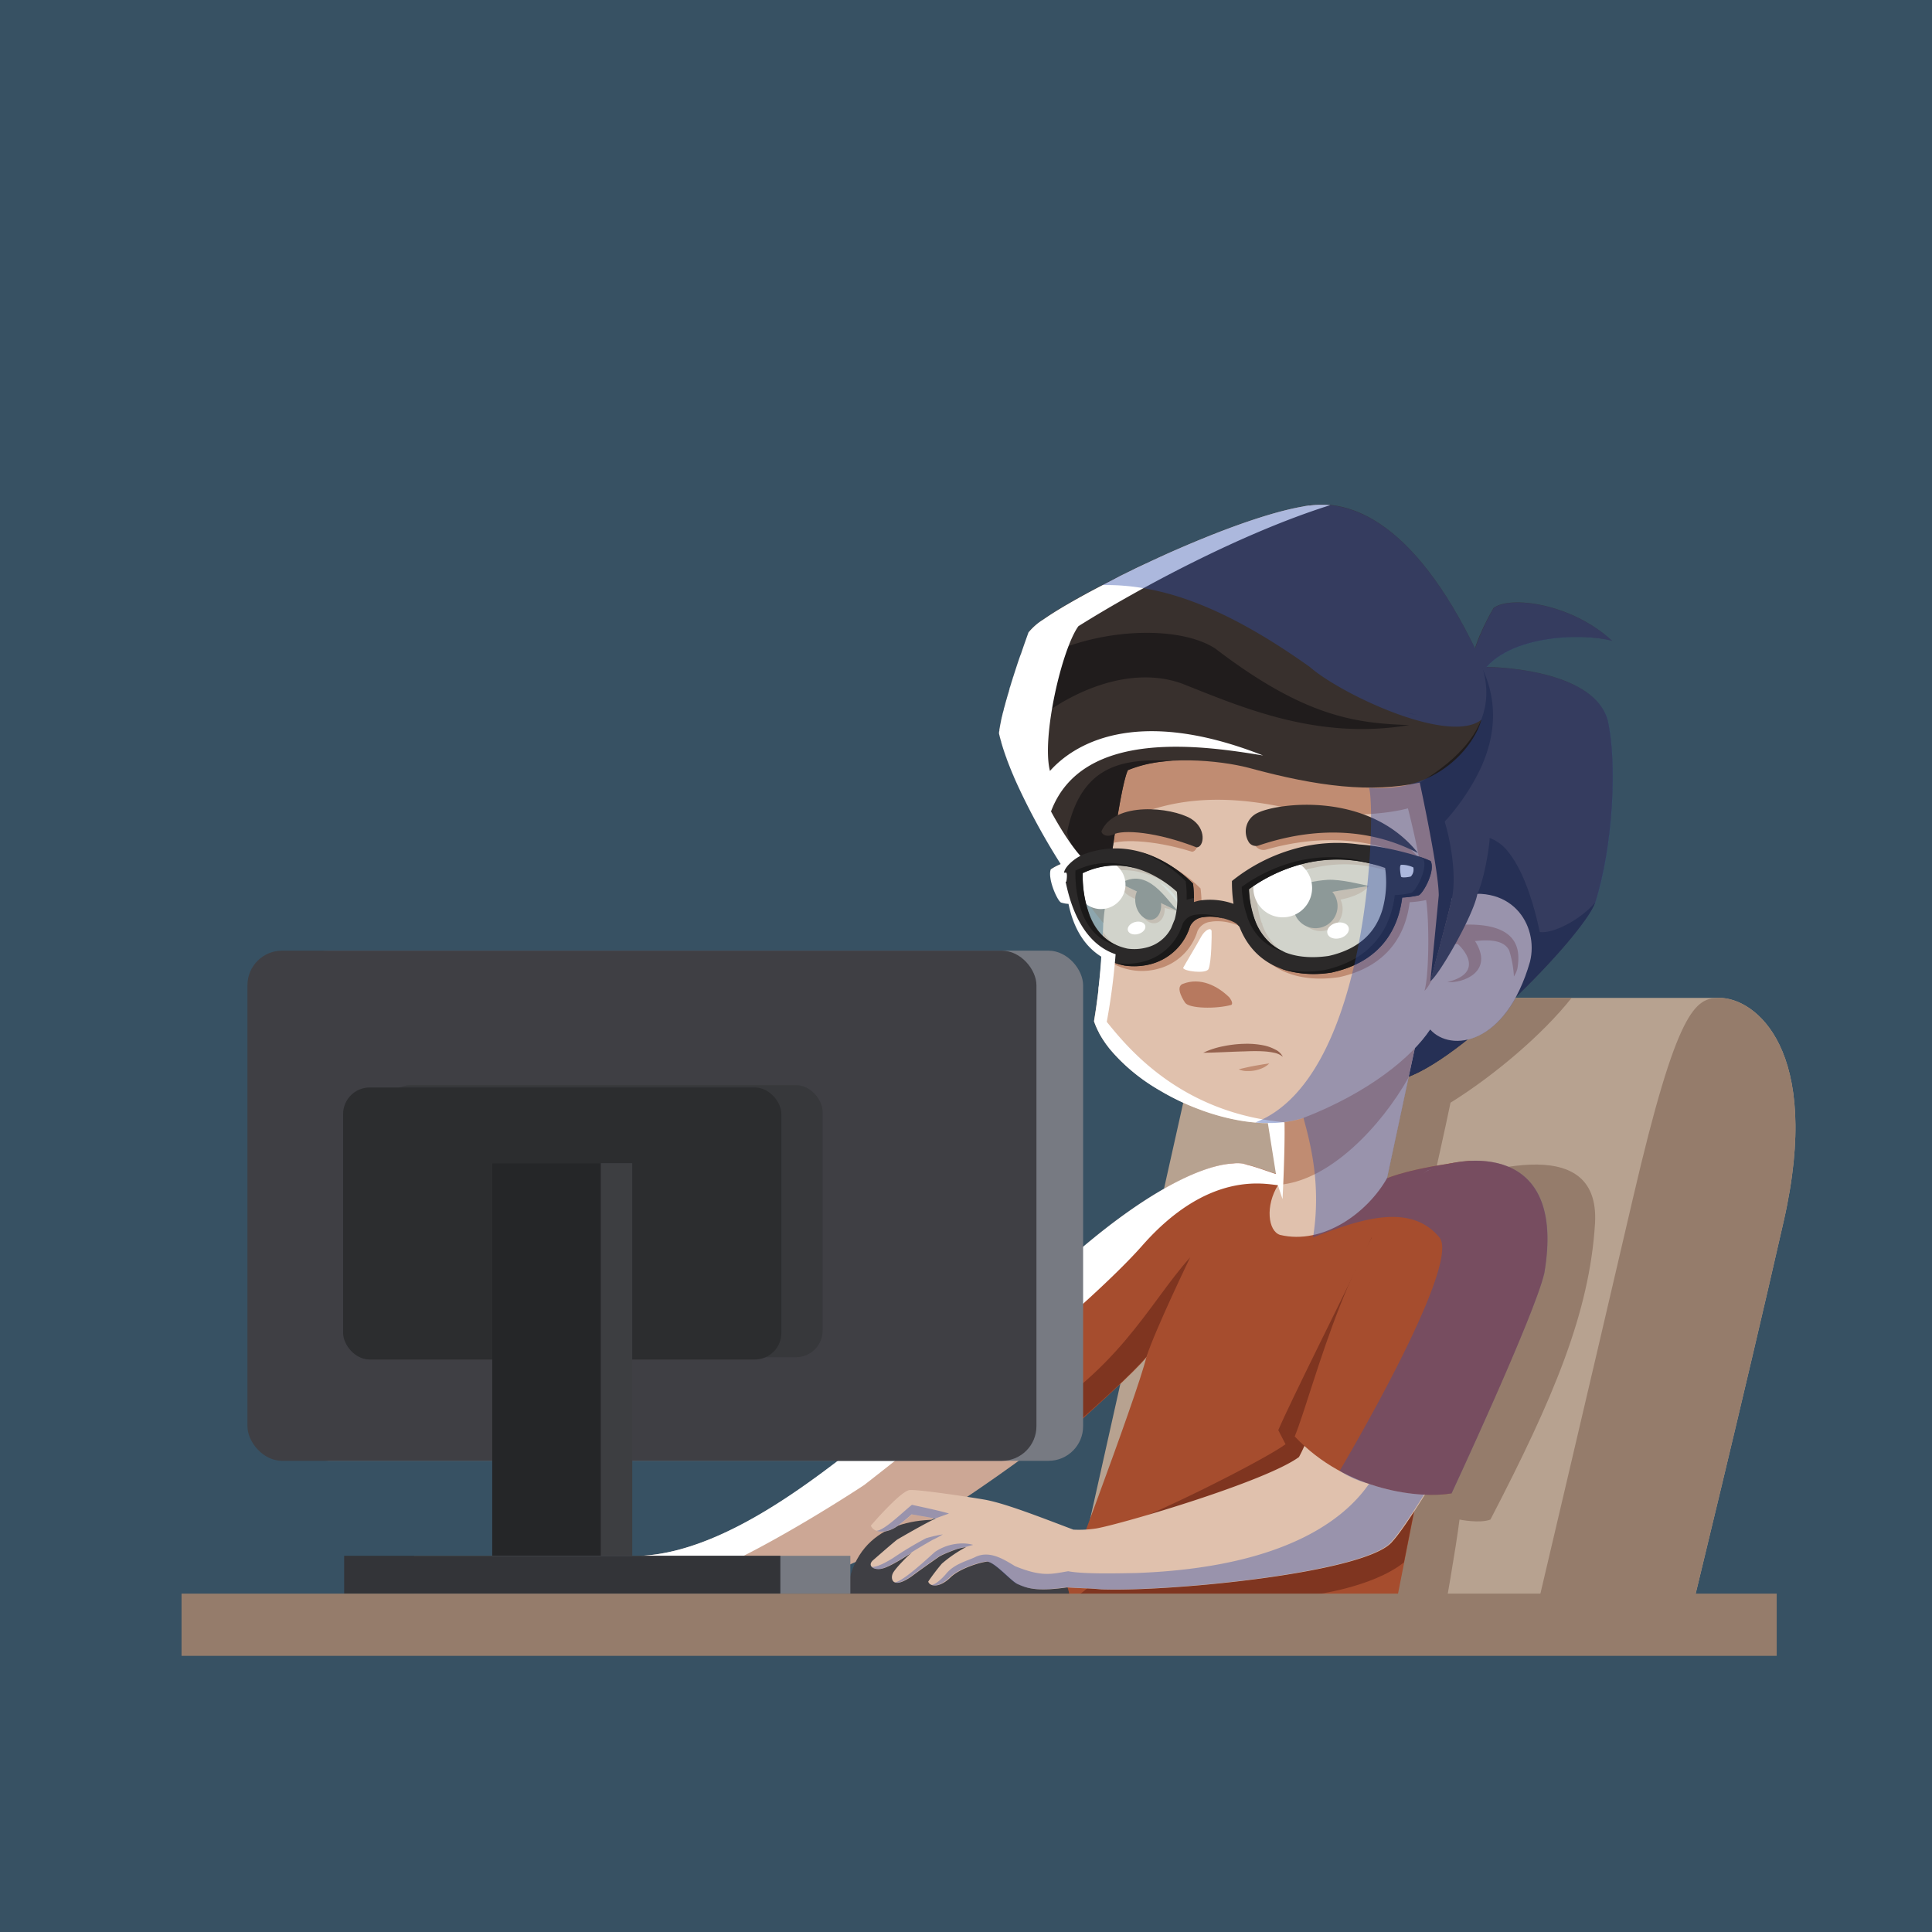 <svg xmlns="http://www.w3.org/2000/svg" viewBox="0 0 500 500"><defs><style>.cls-1{isolation:isolate;}.cls-2{fill:#375163;}.cls-3{fill:#b7a290;}.cls-4{fill:#957c6b;}.cls-5{fill:#38302d;}.cls-6{fill:#201c1c;}.cls-7{fill:#e0c1ad;}.cls-8{fill:#c08c72;}.cls-9{fill:#b7795f;}.cls-10,.cls-17{fill:#fff;}.cls-10,.cls-13{mix-blend-mode:overlay;}.cls-11{fill:#f1e3d9;}.cls-12{fill:none;}.cls-13{fill:#c7e0df;opacity:0.6;}.cls-14{fill:#292626;}.cls-15{fill:#2b2929;}.cls-16{fill:#1a1919;}.cls-18{fill:#95624e;}.cls-19{fill:#a64d2e;}.cls-20{fill:#7f3520;}.cls-21{fill:#cca795;}.cls-22{fill:#3f3f44;}.cls-23{fill:#314eaa;opacity:0.4;mix-blend-mode:multiply;}.cls-24{fill:#777a82;}.cls-25{fill:#37383b;}.cls-26{fill:#2c2d2f;}.cls-27{fill:#3d3e41;}.cls-28{fill:#252628;}.cls-29{fill:#333438;}</style></defs><title>353974-PBME5S-833</title><g class="cls-1"><g id="BACKGROUND"><rect class="cls-2" width="500" height="500"/></g><g id="OBJECTS"><path class="cls-3" d="M398.75,258.25H445c9.12,0,26.75,13.17,16.62,57.79s-24.74,104.45-24.74,104.45H276l36.29-162.24Z"/><path class="cls-4" d="M385.72,393.26c-2.77,1.08-8,0-8,0-.88,7.19-4,24.71-4,24.71H336.5l23-146.9,24.14-12.82h23.09c-7.51,9.49-20.07,20.12-31.34,27.13-1.08,5.39-4.75,21.69-4.75,21.69,10.14-3,43.59-15.28,42.15,9.56C411.36,339.68,402.16,361.61,385.72,393.26Z"/><path class="cls-4" d="M445,258.25c9.12,0,26.75,13.17,16.62,57.79s-24.74,104.45-24.74,104.45H396.76s14.48-61.5,25.89-110.57S438.75,258.25,445,258.25Z"/><path class="cls-5" d="M383.44,172.6c7.35-.07,29.12,1.72,32.6,13.67,2.55,10.91,1.44,32.74-3.2,47.3-3.18,8.82-37.89,44.37-51.68,46,2-16.91,3.39-76.4,3.39-76.4Z"/><path class="cls-6" d="M361.16,279.53c.37-3.09.71-7.61,1-12.91l20.18-35.32c1.14-4.77,3.15-12.64,3.15-14.43,6.84,2.24,10.93,14.49,13,24.34,3.26.5,10.39-3,14.34-7.64C409.66,242.39,375,277.94,361.16,279.53Z"/><path class="cls-7" d="M326.92,282.44l39.55-12.62-8.66,40.48c-16,14.31-23.09,16.52-26,14.39h0c-6.27-3.5-4-15-1.19-19Z"/><path class="cls-8" d="M330.78,306.65l-3.86-24.21,39.55-12.62-2,9.15C357.49,291.35,344.1,305.72,330.78,306.65Z"/><path class="cls-7" d="M285.11,210.9c.93,16,1,36-2,53.38,5.32,15.83,36,31,54.17,25.05,17-6.57,28.17-15.83,32.85-22.9,5.33,6,19.63,4.07,25.83-17.53,2.36-9.43-4.83-21.29-20.56-16.5,1.67-8.36-6.26-38.29-6.26-38.29s-45.7-7.27-76.15.55C287.47,196.92,284.8,204.48,285.11,210.9Z"/><path class="cls-9" d="M318.12,258.09c-3.08-3-7.49-5.2-11.93-3.49-2.39.81.53,4.92.53,4.92,1.07,1.51,8,1.63,11.94.55C319.34,259.56,318.12,258.09,318.12,258.09Z"/><path class="cls-8" d="M286.21,215l-1.08-3.81c0-.1,0-.2,0-.29-.31-6.42,2.36-14,7.92-16.24,30.45-7.82,76.15-.55,76.15-.55s7.93,29.93,6.26,38.29c1.28,6.07-4.08,21.79-6.8,24,1.13-3.86,1.24-16.35.56-22.44a217.5,217.5,0,0,0-4.85-24.76c-4.23,1.17-14.32,2.55-27.56.79C311.62,203.55,297,208.48,286.21,215Z"/><path class="cls-5" d="M380.75,171.85c.8-6.18,5.77-14.48,5.77-14.48,4.24-3.34,20.32-1.18,30.7,8.48-8-2.19-28.6-1.51-34.36,9.39C380,175.63,380.75,171.85,380.75,171.85Z"/><path class="cls-8" d="M354.28,229.29l-24.62,3.93C331,233.61,349.57,235.12,354.28,229.29Z"/><path class="cls-8" d="M336.25,236.74a5.71,5.71,0,1,0,4-7A5.71,5.71,0,0,0,336.25,236.74Z"/><path class="cls-5" d="M329.66,233.22c.93-2.28,7.17-5.08,13.91-5.52,3.53-.18,8.73,1.2,10.71,1.59Z"/><path class="cls-5" d="M334.94,236a5.71,5.71,0,1,0,4-7A5.71,5.71,0,0,0,334.94,236Z"/><path class="cls-8" d="M289.94,228.65c.31,1.55,1,2.91,4.47,4.26,2.69,1,10.59,3,10.59,3Z"/><path class="cls-8" d="M294.93,235.33c.66,2.42,2.61,4,4.34,3.53s2.6-2.82,1.94-5.25-2.6-4-4.34-3.53S294.27,232.9,294.93,235.33Z"/><path class="cls-5" d="M289.94,228.65c7.14-4.49,11.9,4.28,15.06,7.25Z"/><path class="cls-5" d="M294,234.44c.66,2.43,2.61,4,4.34,3.53s2.6-2.82,1.94-5.24-2.61-4-4.34-3.54S293.37,232,294,234.44Z"/><path class="cls-8" d="M392.72,250.58c.69-4.31.85-11.92-14.44-11.26a31.06,31.06,0,0,0-2.93,5.26c4-.58,13.14-3.08,15.25,1.46a27.89,27.89,0,0,1,1.2,6.66A6.4,6.4,0,0,0,392.72,250.58Z"/><path class="cls-8" d="M377.06,244.15c1.32,1,7.5,7.53-2.46,10,3.71.42,12.42-2.56,7-10.82C379.71,242.62,377.06,244.15,377.06,244.15Z"/><path class="cls-10" d="M310.89,242.37c-1.2,2.21-4.37,7.46-4.68,8.08-.2.84,5.92,1.71,6.56.32.77-1.74.85-9,.79-9.78C313.46,239.91,311.91,240.57,310.89,242.37Z"/><path class="cls-11" d="M330.11,230.37a7.92,7.92,0,0,1,2-2.26,18.82,18.82,0,0,1,2.44-1.72,21.3,21.3,0,0,1,2.67-1.31,11.8,11.8,0,0,1,2.88-.78c-1.7,1-3.36,2-5,3l-2.49,1.47A27,27,0,0,0,330.11,230.37Z"/><path class="cls-11" d="M305.48,234.84a11,11,0,0,0-1.14-1.75c-.43-.54-.86-1.08-1.32-1.61s-.92-1-1.39-1.55-1-1-1.48-1.48a8,8,0,0,1,1.8,1.15,12.58,12.58,0,0,1,1.52,1.49,11.36,11.36,0,0,1,1.25,1.75A5.46,5.46,0,0,1,305.48,234.84Z"/><path class="cls-12" d="M306.56,232a20,20,0,0,1-.65,7.29c0,.07-.07.13-.1.2l-.81,2h0a9.82,9.82,0,0,1-6.29,5,12.73,12.73,0,0,1-5,.31,12.36,12.36,0,0,1-8.31-5.65.57.57,0,0,0,0-.13c0-1.32,1.61-15.17,1.61-15.17l.05-.33C296.08,223.79,303.37,229.07,306.56,232Z"/><path class="cls-12" d="M285.47,241a.57.57,0,0,1,0,.13,17.06,17.06,0,0,1-1.53-3,29.8,29.8,0,0,1-1.76-11,21.62,21.62,0,0,1,3.55-1.32l-.67-2.48h0l.67,2.48c.48-.13.94-.23,1.41-.32l-.05.33S285.51,239.7,285.47,241Z"/><path class="cls-12" d="M338.39,225a36.39,36.39,0,0,1,22.07.85,26.43,26.43,0,0,1-.72,10.82c-1.81,6-6,9.81-12.68,11.64-.41.11-.82.22-1.24.31-4.48.65-10.69.58-15.12-3.28a14.74,14.74,0,0,1-4.05-6.13l.11-.1-.23-.25a26.45,26.45,0,0,1-1.36-7.5A41.48,41.48,0,0,1,338.39,225Z"/><polygon class="cls-12" points="284.67 222 284.58 221.65 284.67 222 284.67 222"/><path class="cls-8" d="M285.46,241.15c0,1.14-.26,4.52-.37,6.16a15.72,15.72,0,0,0,14.77,3.37,14.43,14.43,0,0,0,10.06-9.75,4.23,4.23,0,0,1,3.38-2.37c3.68-.67,8.09,1.1,8.79,1.86l.61.67c3.77,9.69,12.78,13.45,23.91,11.79.55-.12,1.07-.25,1.59-.39,11.84-3.23,15.72-11.66,16.62-19a24.5,24.5,0,0,0,4.21-.55c1.1-.3,4.45-6.2,3.18-8.88-2.33-1.22-11.67-3.86-18.48-4.29h0a40.53,40.53,0,0,0-16.5,1.05,45.32,45.32,0,0,0-16.45,8.45,37.87,37.87,0,0,0,.4,5.91,18.16,18.16,0,0,0-8.65-.87,11.22,11.22,0,0,0-1.59.42,29.72,29.72,0,0,0-.24-4.8c-3.7-3.74-12.24-10.27-23-8.87-.22,1.57-.51,3.69-.62,4.48,8.95-1.73,16.24,3.55,19.43,6.43a20,20,0,0,1-.65,7.29c0,.07-.07.13-.1.2l-.81,2h0a9.82,9.82,0,0,1-6.29,5,12.73,12.73,0,0,1-5,.31A12.36,12.36,0,0,1,285.46,241.15Zm39.71-9.8A41.48,41.48,0,0,1,338.39,225a36.39,36.39,0,0,1,22.07.85,26.43,26.43,0,0,1-.72,10.82c-1.81,6-6,9.81-12.68,11.64-.41.11-.82.22-1.24.31-4.48.65-10.69.58-15.12-3.28a14.74,14.74,0,0,1-4.05-6.13l.11-.1-.23-.25A26.45,26.45,0,0,1,325.17,231.35Z"/><path class="cls-8" d="M327.73,219.86a2.54,2.54,0,0,1-3-1.26,5.27,5.27,0,0,1,2.85-7.1c5.4-2.36,28.91-4.33,40.94,12.26C364.16,221.37,350.21,213.5,327.73,219.86Z"/><path class="cls-5" d="M325.8,218.79a2.21,2.21,0,0,1-2.53-.72,5.27,5.27,0,0,1,2.24-7.71c5.28-2.6,28.67-5.64,41.45,10.39C362.51,218.55,348.12,211.27,325.8,218.79Z"/><path class="cls-8" d="M306.67,213.13c-5.25-2.64-20-3.1-23,4.9.21,1.08,1.67,1.41,3.08.68,2.42-1.59,11.32-1.54,21.78,1.73C310.45,220.21,310.89,215.38,306.67,213.13Z"/><polygon class="cls-5" points="366.78 199.52 366.78 199.52 366.78 199.52 366.78 199.52"/><path class="cls-5" d="M375.81,232.17c1.05-5.83-.33-14.13-1.94-19.54a57.32,57.32,0,0,0,9-13.17l11.19,12.1s-7.64,17.23-11.71,19.74c-1,5.71-10.31,21.68-12.21,22.62C370.16,253.92,374.87,236.7,375.81,232.17Z"/><path class="cls-6" d="M372.35,231.71c-.06-7.32-5.57-32.19-5.57-32.19l16.66-26.92c3.51,7.2,4.53,16.27-.55,26.86a57.32,57.32,0,0,1-9,13.17c1.61,5.41,3,13.71,1.94,19.54-.94,4.53-5.65,21.75-5.65,21.75S371.64,239.27,372.35,231.71Z"/><path class="cls-5" d="M382.32,169c2.71,6.78,7.37,20.22-14.88,33.54-12.63,2.66-26.17,1.11-44.29-3.83-7.64-2-22.45-3.33-31.25.58-2.34,4.72-6.31,37.76-6.38,39.58-10.88-13.15-24-36-26.95-49.17.8-7.31,7.68-26.18,7.68-26.18,3.6-5.71,49.13-28.68,70.87-32.47C347.89,128.79,365.19,133.09,382.32,169Z"/><path class="cls-6" d="M364.15,184.49c.84.17,1.67.35,2.53.49A15.66,15.66,0,0,1,364.15,184.49Z"/><path class="cls-6" d="M258.57,189.74c.37-3.42,2.07-9.35,3.78-14.71,14.51-12.32,41.54-14.25,52.24-7.13,23.19,17.74,36.41,19.28,50.11,19.75-23.75,4-43.29-4.61-58.72-10.71-18.88-6.88-41.85,9.71-45.68,18.61A51.52,51.52,0,0,1,258.57,189.74Z"/><path class="cls-6" d="M276.17,215.33c3.6-17.36,14.35-19.14,27.2-18.41h0a34,34,0,0,0-11.47,2.41c-1.92,3.88-4.94,26.8-6,35.92h0S276.48,218.67,276.17,215.33Z"/><path class="cls-5" d="M308.23,211.88c-5.11-3-19.78-4.54-23.18,3.24.15,1.08,1.6,1.52,3,.89,2.5-1.41,11.38-.72,21.65,3.3C311.64,219.22,312.33,214.42,308.23,211.88Z"/><path class="cls-6" d="M390.14,220.23c-1.85,3.19-5.06,10.33-7.77,11.07,1.89-4.19,3.15-12.64,3.15-14.43A10.92,10.92,0,0,1,390.14,220.23Z"/><path class="cls-13" d="M361.06,224.05s-23.35-8.61-40,6.6c1.18,6.93,5.83,20.41,21.19,18.16C353.45,246.6,361.58,240.24,361.06,224.05Z"/><path class="cls-13" d="M306.41,230.51c-3.65-3.46-14.37-12.1-27.63-5.44-.41,5.48,1.52,18.81,12,21.56C296.23,247.73,306.78,245.59,306.41,230.51Z"/><path class="cls-10" d="M324.64,231.81a7.6,7.6,0,1,0,5.34-9.34A7.6,7.6,0,0,0,324.64,231.81Z"/><path class="cls-10" d="M278.82,230.6a6.34,6.34,0,1,0,4.44-7.79A6.33,6.33,0,0,0,278.82,230.6Z"/><polygon class="cls-14" points="282.61 220.44 282.61 220.44 282.61 220.44 282.61 220.44"/><path class="cls-15" d="M274.67,233.53a7.77,7.77,0,0,0,1.91.35c1.44,7,5.35,14.19,14.52,16a17.2,17.2,0,0,0,6.8-.41A14.46,14.46,0,0,0,308,239.72a4.2,4.2,0,0,1,3.37-2.37c3.69-.66,8.1,1.1,8.8,1.86l.61.67c3.76,9.69,12.78,13.45,23.91,11.8l1.59-.4c11.83-3.23,15.72-11.66,16.62-19a24.45,24.45,0,0,0,4.21-.56c1.09-.3,4.45-6.2,3.17-8.87-2.32-1.23-11.66-3.87-18.47-4.3h0a40.52,40.52,0,0,0-16.5,1.05A45.23,45.23,0,0,0,318.83,228a37.87,37.87,0,0,0,.4,5.91,18.17,18.17,0,0,0-8.65-.87,10.87,10.87,0,0,0-1.59.42,30.91,30.91,0,0,0-.24-4.8c-4.06-4.1-13.94-11.59-26.14-8.26h0l.1.35h0l-.1-.35a26.44,26.44,0,0,0-4.39,1.66,29.48,29.48,0,0,0-6.25,2.82C271.12,227.57,273.84,233.27,274.67,233.53Zm50,4.46-.06-.13-.06-.22a26.45,26.45,0,0,1-1.36-7.49,41.39,41.39,0,0,1,13.21-6.37,36.38,36.38,0,0,1,22.07.85,26.4,26.4,0,0,1-.71,10.82c-1.82,6-6,9.81-12.69,11.65-.4.1-.81.21-1.23.3-4.48.65-10.69.58-15.12-3.28A14.65,14.65,0,0,1,324.69,238Zm-44.48-12a21.29,21.29,0,0,1,3.55-1.32l-.68-2.48h0l.68,2.48c9.59-2.62,17.48,3.08,20.83,6.11A19.77,19.77,0,0,1,304,238c0,.07-.07.13-.1.2l-.81,2h0a9.82,9.82,0,0,1-6.3,5,12.68,12.68,0,0,1-4.94.31c-4.72-1-7.94-3.81-9.85-8.67A29.56,29.56,0,0,1,280.21,226Z"/><polygon class="cls-6" points="282.61 220.44 282.61 220.44 282.61 220.44 282.61 220.44"/><polygon class="cls-6" points="280.73 219.81 280.73 219.81 280.73 219.81 280.73 219.81"/><path class="cls-16" d="M332.59,246.44a14,14,0,0,1-5.74-2.94,14.88,14.88,0,0,1-4.05-6.14l0-.12-.07-.22a26.23,26.23,0,0,1-1.37-7.5,41.58,41.58,0,0,1,13.22-6.37,36.46,36.46,0,0,1,22.07.86v0a36.11,36.11,0,0,0-20.19-.27,41.39,41.39,0,0,0-13.21,6.37,26.45,26.45,0,0,0,1.36,7.49l.06.22.06.13a14.65,14.65,0,0,0,4.05,6.13A13.23,13.23,0,0,0,332.59,246.44Z"/><path class="cls-16" d="M308.7,232.45a10.55,10.55,0,0,0-1.59.43,31.1,31.1,0,0,0-.25-4.81,32.94,32.94,0,0,0-11.46-7.49,32.25,32.25,0,0,1,13.35,8.12,30.41,30.41,0,0,1,.23,3.72Z"/><path class="cls-16" d="M289.21,244.78c-4.32-1.11-7.32-3.88-9.13-8.48a29.6,29.6,0,0,1-1.75-11,23.12,23.12,0,0,1,3.54-1.32l-.67-2.47h0l.68,2.47c.54-.15,1.08-.26,1.61-.36l.27,1a21.29,21.29,0,0,0-3.55,1.32,29.56,29.56,0,0,0,1.75,11A13.12,13.12,0,0,0,289.21,244.78Z"/><path class="cls-16" d="M283.76,224.63l-.27-1A19.58,19.58,0,0,1,294,224.72,18.9,18.9,0,0,0,283.76,224.63Z"/><path class="cls-16" d="M274.7,233.26c0,.1.05.2.07.31l-.1,0a1,1,0,0,1-.38-.32Z"/><path class="cls-16" d="M342.76,251.05q.83-.18,1.59-.39c11.84-3.23,15.72-11.66,16.63-19a23.62,23.62,0,0,0,4.21-.56c1.09-.3,4.45-6.19,3.17-8.87a16,16,0,0,0-1.79-.74,24,24,0,0,1,3.67,1.37c1.28,2.67-2.08,8.57-3.17,8.87a24.45,24.45,0,0,1-4.21.56c-.9,7.36-4.79,15.79-16.62,19l-1.59.4a26.54,26.54,0,0,1-13.38-1.09A28,28,0,0,0,342.76,251.05Z"/><path class="cls-16" d="M289.22,249.26a17.14,17.14,0,0,0,6.79-.42,14.39,14.39,0,0,0,10.06-9.75,4.2,4.2,0,0,1,3.38-2.36,13.86,13.86,0,0,1,7.19,1,12.74,12.74,0,0,0-5.31-.35,4.2,4.2,0,0,0-3.37,2.37,14.46,14.46,0,0,1-10.06,9.75,17.2,17.2,0,0,1-6.8.41,18,18,0,0,1-3.31-1C288.25,249,288.73,249.16,289.22,249.26Z"/><path class="cls-10" d="M343.53,241.58c.29,1.08,1.76,1.62,3.29,1.21s2.51-1.64,2.22-2.72-1.77-1.62-3.3-1.21S343.23,240.49,343.53,241.58Z"/><path class="cls-10" d="M291.89,240.79c.24.85,1.43,1.27,2.68.93s2.06-1.31,1.82-2.16-1.42-1.27-2.67-.93S291.66,239.94,291.89,240.79Z"/><path class="cls-17" d="M365.76,224.48a7,7,0,0,0-3.17-.67c-.59.29,0,3.1,0,3.1.41.38,2.44,0,2.55-.09A2.6,2.6,0,0,0,365.76,224.48Z"/><path class="cls-17" d="M273.57,226.39a5.07,5.07,0,0,1,2.33-.56c.44.2.08,2.29.08,2.29-.29.28-1.8,0-1.88,0A1.92,1.92,0,0,1,273.57,226.39Z"/><path class="cls-8" d="M328.48,275.22a5.44,5.44,0,0,1-1.75,1.19,8.93,8.93,0,0,1-2,.63,10.35,10.35,0,0,1-2.08.15,4.88,4.88,0,0,1-2.07-.47l2-.46c.65-.15,1.3-.27,1.94-.4C325.81,275.64,327.06,275.4,328.48,275.22Z"/><path class="cls-18" d="M332,273.5a5,5,0,0,0-2.32-1.06,17.56,17.56,0,0,0-2.52-.34c-1.71-.11-3.44-.07-5.18,0-3.48.08-7,.32-10.58.35a21.56,21.56,0,0,1,5.15-1.68,30.39,30.39,0,0,1,5.38-.63,21.9,21.9,0,0,1,5.46.48,11.13,11.13,0,0,1,2.64,1A4.12,4.12,0,0,1,332,273.5Z"/><path class="cls-19" d="M380.49,300.41c-15.66,1.84-21.54,4.53-21.54,4.53-5.12,9-16.57,17.31-27.68,14.65-3.11-1-3.87-7.54-.49-12.94l-.45-2.82c-2-.66-5.49-1.94-7.36-2.35-1.26,2.47-26.26,49.63-26.26,49.63C294.28,361.39,272.77,418,272.77,418h87.94l15.87-80.46Z"/><path class="cls-20" d="M355,320.25l18,35.05-9.67,49.05c-8.29,6.62-23.92,8.47-23.92,8.47H279.07s10.19-6.31,9.25-17.42c8.09-2.07,38.55-17.37,44.38-21.63,0,0-1.31-2.52-1.88-3.65C333.83,363,348.51,333.74,355,320.25Z"/><path class="cls-21" d="M323,301.48c-7.37-3.05-30,10.31-39.63,21.37-11,8.75-46.82,41.14-53.45,45.5-8.59,5.15-37.49,32.9-63.76,34.28.46,6,4.66,5.07,4.66,5.07l45.9-1.48c26.13-9.87,75.87-49.43,80-55.11C303.62,339.44,323,301.48,323,301.48Z"/><path class="cls-19" d="M323,301.48c-7.42-2.33-26.16,5-52.89,30.45-4.47,4.24-21,19.31-21,19.31,4.05,8.07,15,21.31,23.74,22.53,22.7-20.18,23.94-22.66,23.94-22.66S320.48,314.65,323,301.48Z"/><path class="cls-20" d="M296.71,351.11c2.27-7,11.31-25.72,11.31-25.72-10.93,12.19-18.71,30.27-45.62,44.78.84,3.57,5.83,6.52,5.83,6.52C272.77,373.77,291.28,357.5,296.71,351.11Z"/><path class="cls-22" d="M276.75,412.82c-2.11-17.44-54.62-33.39-57.58,0Z"/><path class="cls-7" d="M369.34,303c-19.54,17.73-25,59.08-33.17,74.08-8.64,6.36-45.43,17.21-52.38,18.47a29.38,29.38,0,0,1-6,.32c-9-3.4-17.87-6.9-23.22-7.81-3.6-.61-17.2-2.68-19.19-2.43-2.41.33-10,9.2-10,9.2.67,1.75,3.73,2.41,7.05,0a37.66,37.66,0,0,0,3.57-2.9c2.9.5,6.14,1.08,6.14,1.08-2.16.91-9.46,5.13-10,5.47-1.58,1.25-6.3,5.4-6.3,5.4-1.5,1.49.58,2.75,2.9,1.95,2.49-.79,7.38-4.11,7.38-4.11-.9.59-4.56,4.31-5.06,5.47-.66,1.33-.16,4.32,4.9.75,3-2.24,6.72-4.81,6.72-4.81,1-.83,5-2.24,5-2.24a21.85,21.85,0,0,1,2.32-.5,34.32,34.32,0,0,0-6.25,4.28,55.46,55.46,0,0,0-3.52,4.63c.25,1.16,2.69,1.92,5.76-1.07,2.4-2.32,7.44-3.82,9.31-4.07s6.22,4.89,8,5.76c2.39,1.05,4.71,2.05,12.84.9,3.9.25,5.51.2,8.9.51,17.62.66,69-4.26,75.35-12.44,6.36-6.81,35.45-56.35,39.09-72.71C402.52,302.07,380.7,298.89,369.34,303Z"/><path class="cls-19" d="M369.34,303c9.49-4.31,36.1-7.46,30.31,26.49-2.47,10.82-24,57-24,57-7.71,1.36-27-.33-40.58-14.74C340.16,359.29,350,316.47,369.34,303Z"/><path class="cls-23" d="M236,401.7a12.35,12.35,0,0,0-1.46,1.29Z"/><path class="cls-23" d="M236,401.7c1.52-1,5.33-3.17,5.33-3.17A24,24,0,0,0,244,397.1a33.06,33.06,0,0,0-4.36,1,89.55,89.55,0,0,0-8.61,5.18c-.88.52-4,2.46-5.5,2.21a3.16,3.16,0,0,0,3.12.31C231.12,405,236,401.7,236,401.7Z"/><path class="cls-23" d="M247.54,400.87a21.85,21.85,0,0,1,2.32-.5c1-.3,2-.56,2-.56a10.33,10.33,0,0,0-3.81-.32,12.67,12.67,0,0,0-6.05,2.12c-1.43,1.21-8.23,7.7-10.47,7.92.75.25,2.09-.07,4.28-1.61,3-2.24,6.72-4.81,6.72-4.81C243.56,402.28,247.54,400.87,247.54,400.87Z"/><path class="cls-10" d="M271.73,199.52c5.87-6.6,21.78-17.16,55.16-4C312,193.08,280.19,188.12,272,210c4.47,8.23,7.62,11.51,7.62,11.51-1.45.64-4.74,3.22-4.21,4.94s2.21,16.75,13.31,20.51a169.8,169.8,0,0,1-2.29,17.49c5.54,6.86,19.16,23.52,46,26,.15,7.42-.51,19.89-.51,19.89l-1.2-3.62c-3.1-.21-17.81-4-35.08,15.61s-72,62-72,62-23.47,15.58-41.17,23l-11.79.38s-4.19.92-4.66-5.07c26.27-1.38,55.17-29.13,63.76-34.28,2.76-1.81,10.58-8.49,19.56-16.3-.15-.28-.29-.54-.42-.81,0,0,16.58-15.07,21.05-19.31,23.06-21.91,40.16-30.4,49.19-30.83a7.92,7.92,0,0,1,3.7.38c1.88.41,5.32,1.69,7.36,2.35l-2.1-13.19H328l-.69,0c-.82,0-1.65-.07-2.48-.14-.57-.05-1.15-.11-1.72-.18-.87-.11-1.75-.24-2.62-.4a58.19,58.19,0,0,1-8.54-2.25l-.46-.16-.75-.28c-1.12-.41-2.24-.85-3.35-1.33a62.89,62.89,0,0,1-7.27-3.72l-.51-.29a48.13,48.13,0,0,1-12.25-10.24s0,0-.05-.05a28.34,28.34,0,0,1-2.88-4.27.43.43,0,0,0,0-.07c-.24-.45-.45-.9-.65-1.36l-.06-.12c-.19-.42-.35-.85-.5-1.28,0-.07-.05-.13-.07-.2h0c.21-1.28.41-2.57.59-3.88l.15-1.12c.13-1,.26-2,.38-3,0-.12,0-.24,0-.35s0-.46.07-.69c.24-2.14.44-4.31.6-6.49v-.06l.06-1.14c-5-3.12-7.4-8.43-8.47-13.65a7.87,7.87,0,0,1-1.92-.35.44.44,0,0,1-.17-.1l-.2-.21h0c-1.06-1.28-3.07-6-2.31-8.29a15,15,0,0,1,2.57-1.37,175.78,175.78,0,0,1-11.11-20.32l0,0c-.37-.81-.73-1.61-1.07-2.4,0,0,0-.1-.05-.14-.32-.73-.61-1.45-.9-2.16a1.8,1.8,0,0,0-.08-.21c-.28-.71-.55-1.41-.8-2.09,0-.13-.08-.25-.13-.37-.22-.63-.44-1.25-.64-1.86l-.06-.18c-.2-.64-.39-1.25-.56-1.86,0-.14-.08-.28-.11-.41s-.08-.28-.11-.41h0c-.13-.46-.24-.92-.34-1.36,0-.22,0-.46.09-.7,0-.08,0-.17,0-.26s.05-.32.08-.49l.06-.32.09-.49c0-.12.05-.24.07-.36s.07-.33.11-.5a.52.52,0,0,1,0-.11l.06-.28.12-.51c0-.14.06-.28.1-.42l.12-.51c0-.15.07-.3.11-.44s.09-.36.14-.53l.12-.47c0-.17.09-.34.14-.52s.08-.33.13-.49.1-.35.14-.53.1-.33.14-.5.11-.36.16-.54.09-.34.14-.51l.15-.52c.06-.18.11-.36.17-.54l.15-.51c0-.15.09-.3.13-.45l0-.1c0-.17.11-.34.16-.51s.11-.36.17-.55l.15-.51c.13-.4.26-.8.38-1.2,0-.11.07-.23.11-.34h0l.36-1.12.67-2.06c.34-1,.66-2,1-2.83.22-.67.44-1.28.63-1.85.77-2.19,1.28-3.61,1.28-3.61a15.73,15.73,0,0,1,3.82-3.33l.69-.47c1.18-.8,2.55-1.67,4.09-2.59.43-.26.88-.53,1.34-.79q1.92-1.12,4.11-2.33l1.46-.8,2-1.06c1.32-.7,2.69-1.4,4.09-2.12L290,149l3.11-1.52c1-.51,2.1-1,3.16-1.51l1.39-.65,2.15-1,2.05-.93c3.29-1.47,6.63-2.9,9.94-4.24l1.41-.57c8.93-3.55,17.48-6.37,23.94-7.49h0c.48-.11,1-.19,1.49-.26l.27,0c.53-.07,1.06-.13,1.62-.16h0a22.22,22.22,0,0,1,3.72.07h0c-22.83,7.17-49.47,21.48-65.16,31.32C274.73,168.13,269.52,190.94,271.73,199.52Z"/><rect class="cls-24" x="76.12" y="246.03" width="204.19" height="132.03" rx="8.95" transform="translate(356.43 624.09) rotate(180)"/><rect class="cls-22" x="64.04" y="246.03" width="204.19" height="132.03" rx="8.95" transform="translate(332.27 624.09) rotate(180)"/><rect class="cls-25" x="99.48" y="280.84" width="113.42" height="70.4" rx="6.87" transform="translate(312.37 632.08) rotate(180)"/><rect class="cls-26" x="88.8" y="281.43" width="113.42" height="70.4" rx="6.87" transform="translate(291.02 633.27) rotate(180)"/><rect class="cls-27" x="127.39" y="301.04" width="36.24" height="101.6" transform="translate(291.02 703.67) rotate(180)"/><rect class="cls-28" x="127.39" y="301.04" width="28.09" height="101.6" transform="translate(282.87 703.67) rotate(180)"/><rect class="cls-24" x="107.19" y="402.63" width="112.88" height="9.8" transform="translate(327.26 815.07) rotate(180)"/><rect class="cls-29" x="89.07" y="402.63" width="112.88" height="9.8" transform="translate(291.02 815.07) rotate(180)"/><rect class="cls-4" x="46.98" y="412.44" width="412.83" height="16.1" transform="translate(506.79 840.97) rotate(180)"/><path class="cls-23" d="M232.36,394.81a37.66,37.66,0,0,0,3.57-2.9c2.9.5,6.14,1.08,6.14,1.08,1.05-.42,3.52-1.28,3.52-1.28-1.56-.57-9.58-2.26-9.58-2.26-2,1.52-7.25,6.76-9.19,6.71C228.17,396.64,230.21,396.37,232.36,394.81Z"/><path class="cls-23" d="M364.55,279l.07-.36c4.24-1.61,9.57-5.12,15.15-9.55,4.29-1,9-4.35,12.69-11.18,10.19-9.79,18.9-20.1,20.42-24.31,4.64-14.56,5.75-36.39,3.2-47.3-3.3-11.33-23-13.53-31.34-13.66,7.44-8.36,25.27-8.76,32.51-6.76-10.38-9.66-26.45-11.82-30.7-8.48a58.94,58.94,0,0,0-4.8,10.44c-13.54-27.82-27.13-36.08-37.48-37.11h0a22.21,22.21,0,0,0-3.72-.07h0c-.55,0-1.09.09-1.62.16l-.27,0c-.5.07-1,.15-1.48.26h0c-6.46,1.12-15,3.94-23.94,7.49l-1.41.57c-3.3,1.34-6.64,2.77-9.94,4.24l-2.05.93-2.15,1-1.38.65-3.17,1.51L290,149l-2.15,1.08-2.6,1.34c14.48-.27,30.82,4.88,53.73,21.19,8.11,7.1,36.05,20.23,44.39,13.67-1.63,6.25-10.95,19-29.07,17.59,1.81,5.27.61,74.94-29.41,86.62.84.07,1.67.12,2.49.14l.68,0h.18a29.47,29.47,0,0,0,9.1-1.31c1.68,6.19,4.69,17.2,2.47,30.92,11.11-4.21,24.89-9.45,32.7,0,5.91,7.07-25.8,60.4-25.8,60.4a24.34,24.34,0,0,0,7.59,3.35,53,53,0,0,0,14.32,2.82,32.59,32.59,0,0,0,7.07-.33s21.51-46.2,24-57c4.85-28.42-13-30.84-24.52-28.34-11.67,1.75-16.18,3.81-16.18,3.81l5.56-26Z"/><path class="cls-23" d="M293.62,407.11c-2.18,0-12.91.38-17.18-.48-4.22.7-6.7,1.57-13.72-1.3-3-1.8-6.73-4.27-10.54-2.26-2.05.93-5.14,1.7-7.19,4.06-1,1.24-2.93,3.07-4,3.06,1,.33,2.78,0,4.81-2,2.4-2.32,7.44-3.82,9.31-4.07s6.22,4.89,8,5.76c2.39,1.05,4.71,2.05,12.84.9,3.9.25,5.51.2,8.9.51,17.62.66,69-4.26,75.35-12.44,1.6-1.71,4.65-6.14,8.36-12.05A53.26,53.26,0,0,1,354.32,384C349.49,390.93,335.63,405.67,293.62,407.11Z"/></g></g></svg>